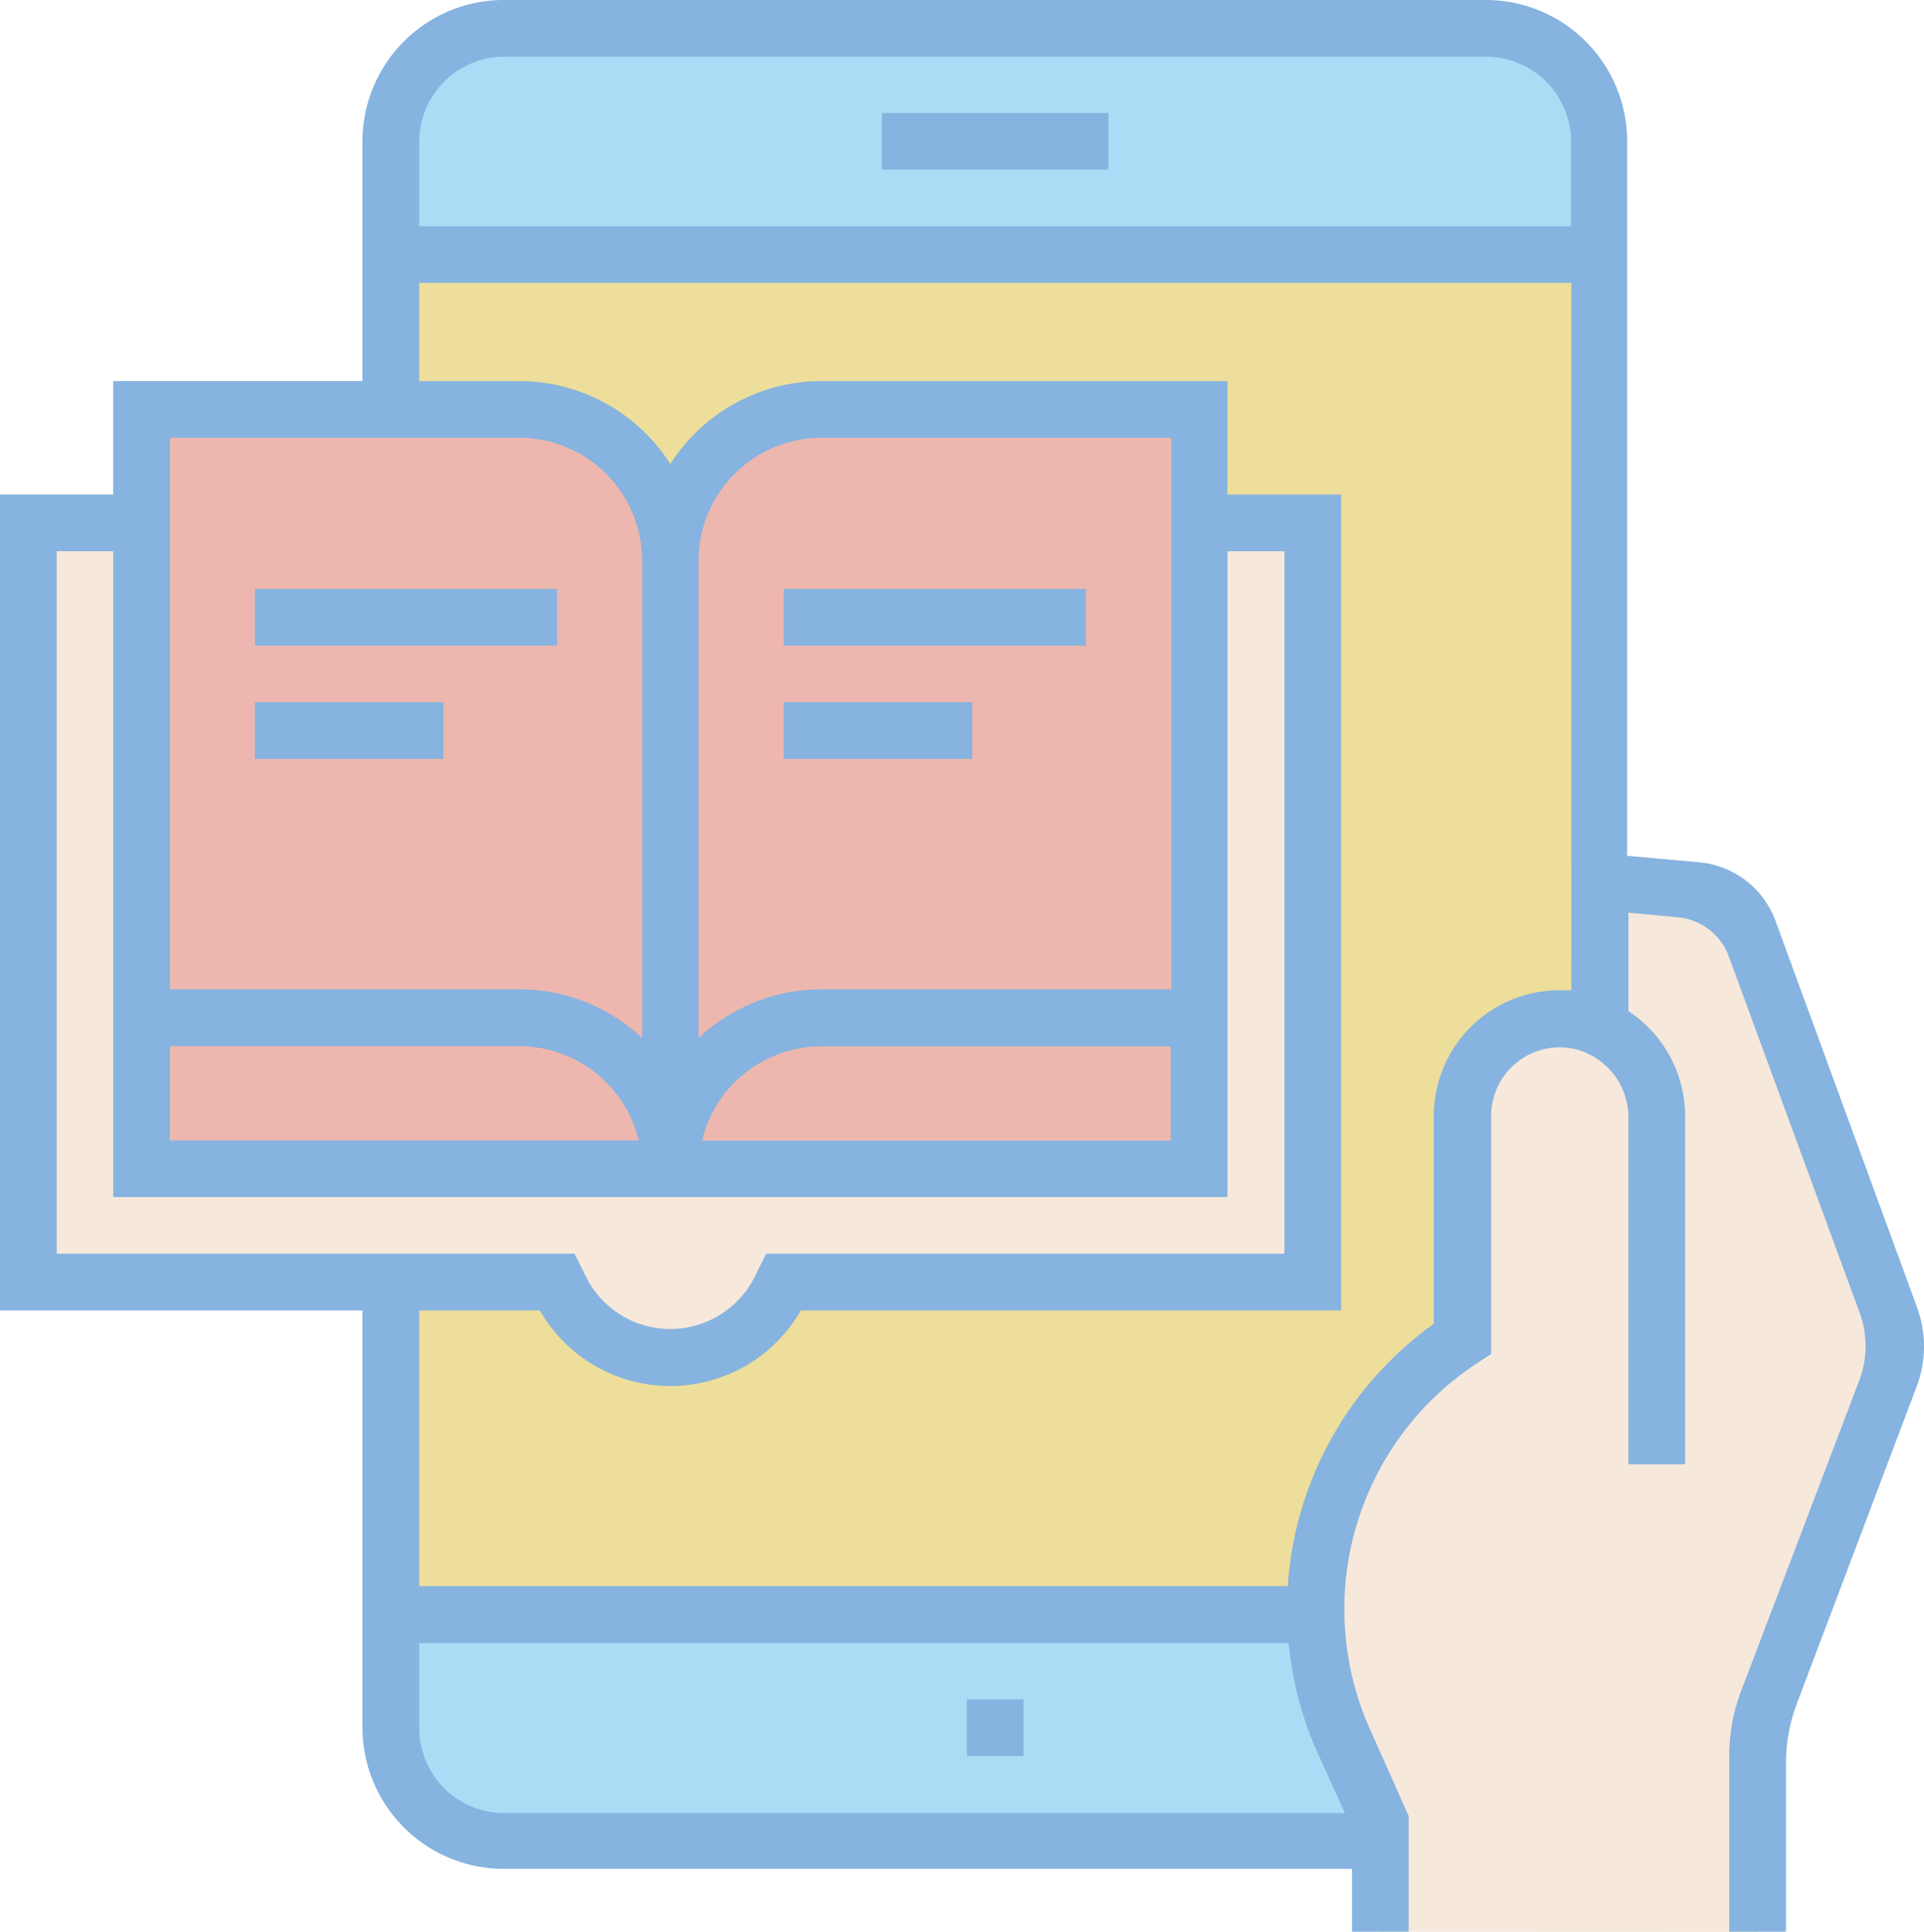 <svg xmlns="http://www.w3.org/2000/svg" width="122.5" height="122.99" viewBox="0 0 122.5 122.99">
  <g id="_03" data-name="03" transform="translate(-9.61 -9.39)">
    <path id="Trazado_30" data-name="Trazado 30" d="M34.5,119.38a7.21,7.21,0,0,0,7.21,7.21h62.52a7.21,7.21,0,0,0,7.21-7.21v-7.21H34.5Z" fill="#a9ddf6"/>
    <path id="Trazado_31" data-name="Trazado 31" d="M34.5,25.6h76.94v86.57H34.5Z" fill="#edde9b"/>
    <path id="Trazado_32" data-name="Trazado 32" d="M104.23,11.17H41.71a7.21,7.21,0,0,0-7.21,7.22V25.6h76.94V18.39a7.21,7.21,0,0,0-7.21-7.22Z" fill="#a9ddf6"/>
    <path id="Trazado_33" data-name="Trazado 33" d="M97.5,132.36v-7l-2.31-5.07a20.52,20.52,0,0,1,7.52-25.71V80.43a6.17,6.17,0,0,1,8.74-5.61v-9.3l8.65.78,10.58,28.79-9.14,24.29v13Z" fill="#f6e8db"/>
    <path id="Trazado_34" data-name="Trazado 34" d="M11.41,42.67V91H45.08l.25.51a7.78,7.78,0,0,0,13.92,0l.26-.51H93.17V42.67Z" fill="#f6e8db"/>
    <path id="Trazado_35" data-name="Trazado 35" d="M61.91,35.46a9.62,9.62,0,0,0-9.62,9.62,9.62,9.62,0,0,0-9.62-9.62h-24V83.79H86V35.46Z" fill="#edb7af"/>
    <path id="Trazado_36" data-name="Trazado 36" d="M65.76,16.58H80.18v3.61H65.76Zm5.41,104.6h3.6v-3.6h-3.6Zm60.49-23.57L124,117.88a10.84,10.84,0,0,0-.68,3.78v10.7h-3.61v-11.2a11.6,11.6,0,0,1,.74-4.08L128,97.24a6.18,6.18,0,0,0,0-4.32l-8.32-22.65a3.83,3.83,0,0,0-3.26-2.49l-3.13-.29v6.27a8,8,0,0,1,3.61,6.67V102.6h-3.61v-22a4.48,4.48,0,0,0-3.5-4.45,4.37,4.37,0,0,0-5.24,4.28V95.59l-.82.53a18.72,18.72,0,0,0-6.85,23.45L99.3,125v7.36H95.69v-4h-54a9,9,0,0,1-9-9V92.81H9.61V40.87h7.21V33.65H32.69V18.39a9,9,0,0,1,9-9h62.52a9,9,0,0,1,9,9V63.87l4.54.41a5.73,5.73,0,0,1,4.9,3.72l9,24.57a7.2,7.2,0,0,1,.01,5.04ZM20.43,72.37H42.67a11.414,11.414,0,0,1,7.824,3.1l0-30.392a7.83,7.83,0,0,0-7.82-7.82H20.43Zm0,9.62H50.28a7.84,7.84,0,0,0-7.61-6H20.43ZM46.19,89.2l.75,1.51a6,6,0,0,0,10.7,0l.75-1.51h33V44.48H87.76V85.59H16.82V44.48h-3.6V89.2Zm38-16.83V37.26H61.91a7.83,7.83,0,0,0-7.82,7.82V75.47a11.41,11.41,0,0,1,7.82-3.1ZM61.91,76a7.82,7.82,0,0,0-7.6,6H84.15V76Zm31.64,45.09a22.25,22.25,0,0,1-1.89-7.1H36.3v5.41a5.42,5.42,0,0,0,5.41,5.41H95.24ZM109.64,27.4H36.3v6.25h6.37a11.42,11.42,0,0,1,9.62,5.28,11.42,11.42,0,0,1,9.62-5.28H87.76v7.22H95V92.81H60.6a9.58,9.58,0,0,1-16.62,0H36.3v17.55H91.6a22.37,22.37,0,0,1,9.3-16.7V80.43a8,8,0,0,1,8-8h.76V27.4Zm0-9a5.42,5.42,0,0,0-5.41-5.4H41.71a5.42,5.42,0,0,0-5.41,5.42V23.8h73.34ZM45.08,46.88H25.84v3.61H45.08ZM25.84,57.7h12V54.09h-12Zm33.67-7.21H78.74V46.88H59.51Zm0,7.21h12V54.09h-12Z" fill="#86b3df"/>
  </g>
</svg>
